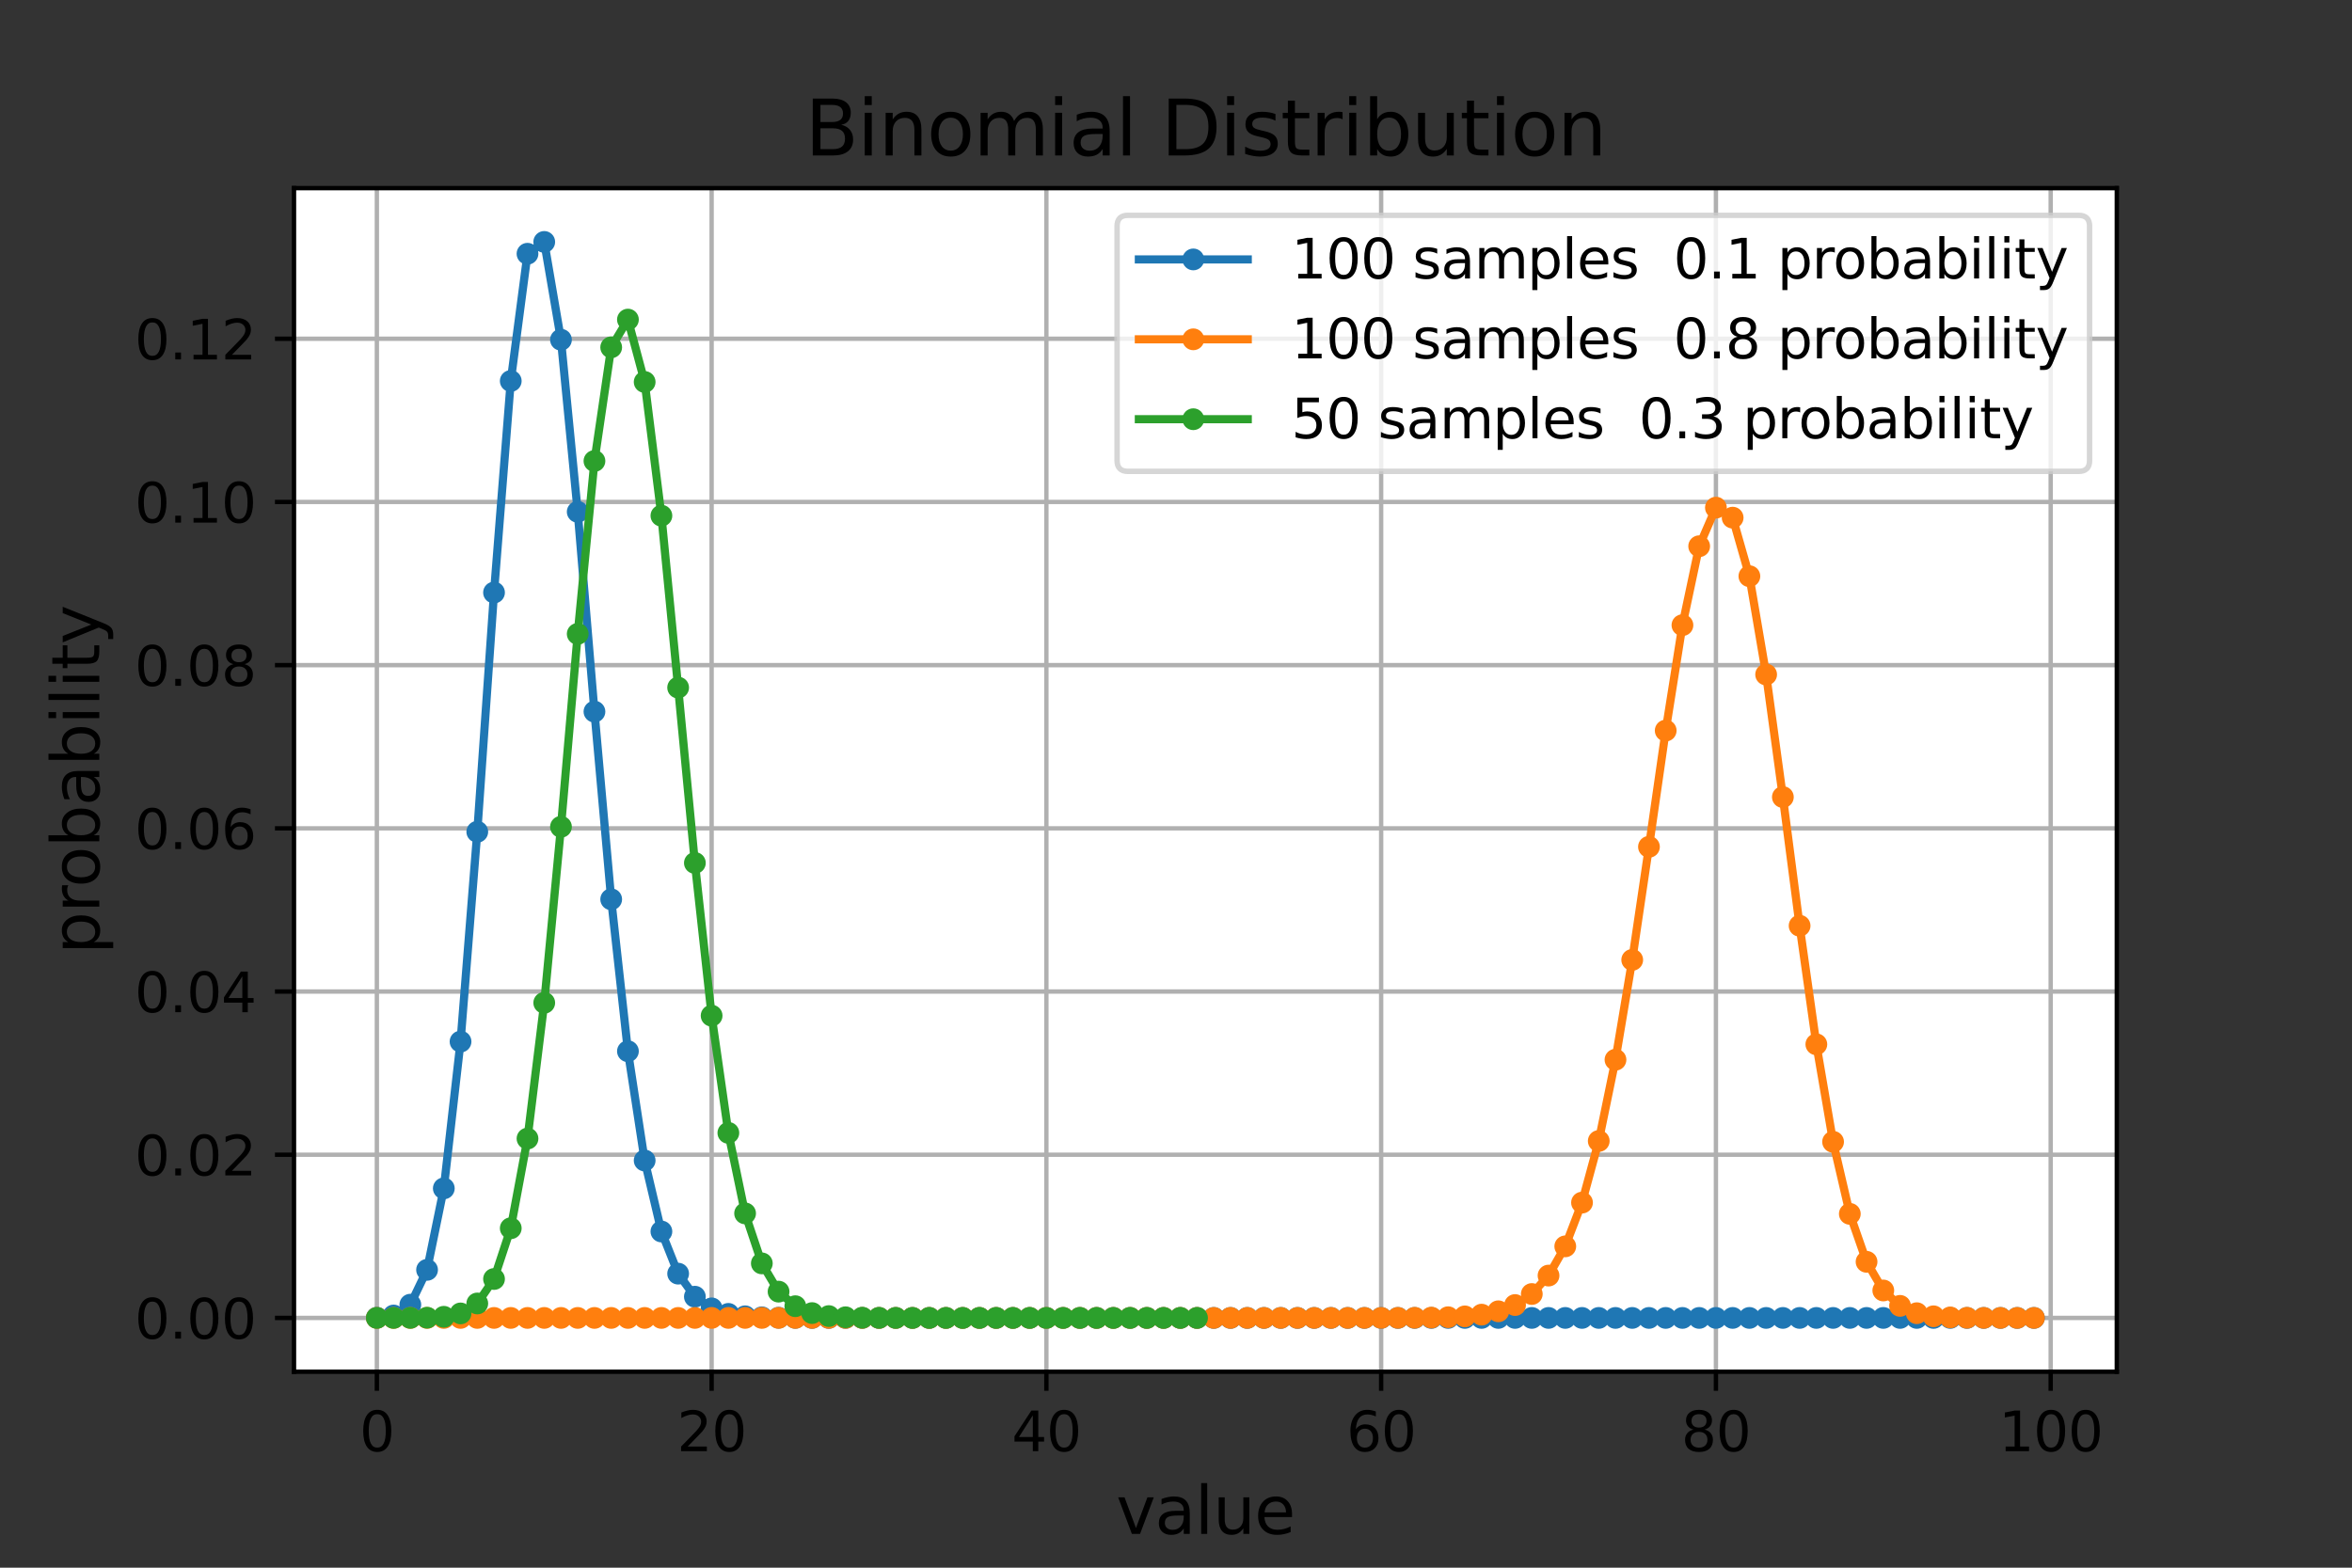 <?xml version="1.0" encoding="utf-8" standalone="no"?>
<!DOCTYPE svg PUBLIC "-//W3C//DTD SVG 1.1//EN"
  "http://www.w3.org/Graphics/SVG/1.1/DTD/svg11.dtd">
<svg height="288pt" version="1.1" viewBox="0 0 432 288" width="432pt" xmlns="http://www.w3.org/2000/svg" xmlns:xlink="http://www.w3.org/1999/xlink">
 <rect x="0" y="0" width="432" height="288" fill="#333333" stroke="none"/>
 <defs>
  <style type="text/css">*{stroke-linecap:butt;stroke-linejoin:round;}</style>
 </defs>
 <g id="figure_1">
  <g id="patch_1">
   <path d="M 0 288 
L 432 288 
L 432 0 
L 0 0 
z
" style="fill:none;"/>
  </g>
  <g id="axes_1">
   <g id="patch_2">
    <path d="M 54 252 
L 388.8 252 
L 388.8 34.56 
L 54 34.56 
z
" style="fill:#ffffff;"/>
   </g>
   <g id="matplotlib.axis_1">
    <g id="xtick_1">
     <g id="line2d_1">
      <path clip-path="url(#p9bc98e07dd)" d="M 69.218 252 
L 69.218 34.56 
" style="fill:none;stroke:#b0b0b0;stroke-linecap:square;stroke-width:0.8;"/>
     </g>
     <g id="line2d_2">
      <defs>
       <path d="M 0 0 
L 0 3.5 
" id="m9751a163bd" style="stroke:#000000;stroke-width:0.8;"/>
      </defs>
      <g>
       <use style="stroke:#000000;stroke-width:0.8;" x="69.218" xlink:href="#m9751a163bd" y="252"/>
      </g>
     </g>
     <g id="text_1">
      <!-- 0 -->
      <g transform="translate(66.037 266.598)scale(0.1 -0.1)">
       <defs>
        <path d="M 2034 4250 
Q 1547 4250 1301 3770 
Q 1056 3291 1056 2328 
Q 1056 1369 1301 889 
Q 1547 409 2034 409 
Q 2525 409 2770 889 
Q 3016 1369 3016 2328 
Q 3016 3291 2770 3770 
Q 2525 4250 2034 4250 
z
M 2034 4750 
Q 2819 4750 3233 4129 
Q 3647 3509 3647 2328 
Q 3647 1150 3233 529 
Q 2819 -91 2034 -91 
Q 1250 -91 836 529 
Q 422 1150 422 2328 
Q 422 3509 836 4129 
Q 1250 4750 2034 4750 
z
" id="DejaVuSans-30" transform="scale(0.016)"/>
       </defs>
       <use xlink:href="#DejaVuSans-30"/>
      </g>
     </g>
    </g>
    <g id="xtick_2">
     <g id="line2d_3">
      <path clip-path="url(#p9bc98e07dd)" d="M 130.706 252 
L 130.706 34.56 
" style="fill:none;stroke:#b0b0b0;stroke-linecap:square;stroke-width:0.8;"/>
     </g>
     <g id="line2d_4">
      <g>
       <use style="stroke:#000000;stroke-width:0.8;" x="130.706" xlink:href="#m9751a163bd" y="252"/>
      </g>
     </g>
     <g id="text_2">
      <!-- 20 -->
      <g transform="translate(124.343 266.598)scale(0.1 -0.1)">
       <defs>
        <path d="M 1228 531 
L 3431 531 
L 3431 0 
L 469 0 
L 469 531 
Q 828 903 1448 1529 
Q 2069 2156 2228 2338 
Q 2531 2678 2651 2914 
Q 2772 3150 2772 3378 
Q 2772 3750 2511 3984 
Q 2250 4219 1831 4219 
Q 1534 4219 1204 4116 
Q 875 4013 500 3803 
L 500 4441 
Q 881 4594 1212 4672 
Q 1544 4750 1819 4750 
Q 2544 4750 2975 4387 
Q 3406 4025 3406 3419 
Q 3406 3131 3298 2873 
Q 3191 2616 2906 2266 
Q 2828 2175 2409 1742 
Q 1991 1309 1228 531 
z
" id="DejaVuSans-32" transform="scale(0.016)"/>
       </defs>
       <use xlink:href="#DejaVuSans-32"/>
       <use x="63.623" xlink:href="#DejaVuSans-30"/>
      </g>
     </g>
    </g>
    <g id="xtick_3">
     <g id="line2d_5">
      <path clip-path="url(#p9bc98e07dd)" d="M 192.193 252 
L 192.193 34.56 
" style="fill:none;stroke:#b0b0b0;stroke-linecap:square;stroke-width:0.8;"/>
     </g>
     <g id="line2d_6">
      <g>
       <use style="stroke:#000000;stroke-width:0.8;" x="192.193" xlink:href="#m9751a163bd" y="252"/>
      </g>
     </g>
     <g id="text_3">
      <!-- 40 -->
      <g transform="translate(185.831 266.598)scale(0.1 -0.1)">
       <defs>
        <path d="M 2419 4116 
L 825 1625 
L 2419 1625 
L 2419 4116 
z
M 2253 4666 
L 3047 4666 
L 3047 1625 
L 3713 1625 
L 3713 1100 
L 3047 1100 
L 3047 0 
L 2419 0 
L 2419 1100 
L 313 1100 
L 313 1709 
L 2253 4666 
z
" id="DejaVuSans-34" transform="scale(0.016)"/>
       </defs>
       <use xlink:href="#DejaVuSans-34"/>
       <use x="63.623" xlink:href="#DejaVuSans-30"/>
      </g>
     </g>
    </g>
    <g id="xtick_4">
     <g id="line2d_7">
      <path clip-path="url(#p9bc98e07dd)" d="M 253.681 252 
L 253.681 34.56 
" style="fill:none;stroke:#b0b0b0;stroke-linecap:square;stroke-width:0.8;"/>
     </g>
     <g id="line2d_8">
      <g>
       <use style="stroke:#000000;stroke-width:0.8;" x="253.681" xlink:href="#m9751a163bd" y="252"/>
      </g>
     </g>
     <g id="text_4">
      <!-- 60 -->
      <g transform="translate(247.318 266.598)scale(0.1 -0.1)">
       <defs>
        <path d="M 2113 2584 
Q 1688 2584 1439 2293 
Q 1191 2003 1191 1497 
Q 1191 994 1439 701 
Q 1688 409 2113 409 
Q 2538 409 2786 701 
Q 3034 994 3034 1497 
Q 3034 2003 2786 2293 
Q 2538 2584 2113 2584 
z
M 3366 4563 
L 3366 3988 
Q 3128 4100 2886 4159 
Q 2644 4219 2406 4219 
Q 1781 4219 1451 3797 
Q 1122 3375 1075 2522 
Q 1259 2794 1537 2939 
Q 1816 3084 2150 3084 
Q 2853 3084 3261 2657 
Q 3669 2231 3669 1497 
Q 3669 778 3244 343 
Q 2819 -91 2113 -91 
Q 1303 -91 875 529 
Q 447 1150 447 2328 
Q 447 3434 972 4092 
Q 1497 4750 2381 4750 
Q 2619 4750 2861 4703 
Q 3103 4656 3366 4563 
z
" id="DejaVuSans-36" transform="scale(0.016)"/>
       </defs>
       <use xlink:href="#DejaVuSans-36"/>
       <use x="63.623" xlink:href="#DejaVuSans-30"/>
      </g>
     </g>
    </g>
    <g id="xtick_5">
     <g id="line2d_9">
      <path clip-path="url(#p9bc98e07dd)" d="M 315.169 252 
L 315.169 34.56 
" style="fill:none;stroke:#b0b0b0;stroke-linecap:square;stroke-width:0.8;"/>
     </g>
     <g id="line2d_10">
      <g>
       <use style="stroke:#000000;stroke-width:0.8;" x="315.169" xlink:href="#m9751a163bd" y="252"/>
      </g>
     </g>
     <g id="text_5">
      <!-- 80 -->
      <g transform="translate(308.806 266.598)scale(0.1 -0.1)">
       <defs>
        <path d="M 2034 2216 
Q 1584 2216 1326 1975 
Q 1069 1734 1069 1313 
Q 1069 891 1326 650 
Q 1584 409 2034 409 
Q 2484 409 2743 651 
Q 3003 894 3003 1313 
Q 3003 1734 2745 1975 
Q 2488 2216 2034 2216 
z
M 1403 2484 
Q 997 2584 770 2862 
Q 544 3141 544 3541 
Q 544 4100 942 4425 
Q 1341 4750 2034 4750 
Q 2731 4750 3128 4425 
Q 3525 4100 3525 3541 
Q 3525 3141 3298 2862 
Q 3072 2584 2669 2484 
Q 3125 2378 3379 2068 
Q 3634 1759 3634 1313 
Q 3634 634 3220 271 
Q 2806 -91 2034 -91 
Q 1263 -91 848 271 
Q 434 634 434 1313 
Q 434 1759 690 2068 
Q 947 2378 1403 2484 
z
M 1172 3481 
Q 1172 3119 1398 2916 
Q 1625 2713 2034 2713 
Q 2441 2713 2670 2916 
Q 2900 3119 2900 3481 
Q 2900 3844 2670 4047 
Q 2441 4250 2034 4250 
Q 1625 4250 1398 4047 
Q 1172 3844 1172 3481 
z
" id="DejaVuSans-38" transform="scale(0.016)"/>
       </defs>
       <use xlink:href="#DejaVuSans-38"/>
       <use x="63.623" xlink:href="#DejaVuSans-30"/>
      </g>
     </g>
    </g>
    <g id="xtick_6">
     <g id="line2d_11">
      <path clip-path="url(#p9bc98e07dd)" d="M 376.656 252 
L 376.656 34.56 
" style="fill:none;stroke:#b0b0b0;stroke-linecap:square;stroke-width:0.8;"/>
     </g>
     <g id="line2d_12">
      <g>
       <use style="stroke:#000000;stroke-width:0.8;" x="376.656" xlink:href="#m9751a163bd" y="252"/>
      </g>
     </g>
     <g id="text_6">
      <!-- 100 -->
      <g transform="translate(367.112 266.598)scale(0.1 -0.1)">
       <defs>
        <path d="M 794 531 
L 1825 531 
L 1825 4091 
L 703 3866 
L 703 4441 
L 1819 4666 
L 2450 4666 
L 2450 531 
L 3481 531 
L 3481 0 
L 794 0 
L 794 531 
z
" id="DejaVuSans-31" transform="scale(0.016)"/>
       </defs>
       <use xlink:href="#DejaVuSans-31"/>
       <use x="63.623" xlink:href="#DejaVuSans-30"/>
       <use x="127.246" xlink:href="#DejaVuSans-30"/>
      </g>
     </g>
    </g>
    <g id="text_7">
     <!-- value -->
     <g transform="translate(205.011 281.796)scale(0.12 -0.12)">
      <defs>
       <path d="M 191 3500 
L 800 3500 
L 1894 563 
L 2988 3500 
L 3597 3500 
L 2284 0 
L 1503 0 
L 191 3500 
z
" id="DejaVuSans-76" transform="scale(0.016)"/>
       <path d="M 2194 1759 
Q 1497 1759 1228 1600 
Q 959 1441 959 1056 
Q 959 750 1161 570 
Q 1363 391 1709 391 
Q 2188 391 2477 730 
Q 2766 1069 2766 1631 
L 2766 1759 
L 2194 1759 
z
M 3341 1997 
L 3341 0 
L 2766 0 
L 2766 531 
Q 2569 213 2275 61 
Q 1981 -91 1556 -91 
Q 1019 -91 701 211 
Q 384 513 384 1019 
Q 384 1609 779 1909 
Q 1175 2209 1959 2209 
L 2766 2209 
L 2766 2266 
Q 2766 2663 2505 2880 
Q 2244 3097 1772 3097 
Q 1472 3097 1187 3025 
Q 903 2953 641 2809 
L 641 3341 
Q 956 3463 1253 3523 
Q 1550 3584 1831 3584 
Q 2591 3584 2966 3190 
Q 3341 2797 3341 1997 
z
" id="DejaVuSans-61" transform="scale(0.016)"/>
       <path d="M 603 4863 
L 1178 4863 
L 1178 0 
L 603 0 
L 603 4863 
z
" id="DejaVuSans-6c" transform="scale(0.016)"/>
       <path d="M 544 1381 
L 544 3500 
L 1119 3500 
L 1119 1403 
Q 1119 906 1312 657 
Q 1506 409 1894 409 
Q 2359 409 2629 706 
Q 2900 1003 2900 1516 
L 2900 3500 
L 3475 3500 
L 3475 0 
L 2900 0 
L 2900 538 
Q 2691 219 2414 64 
Q 2138 -91 1772 -91 
Q 1169 -91 856 284 
Q 544 659 544 1381 
z
M 1991 3584 
L 1991 3584 
z
" id="DejaVuSans-75" transform="scale(0.016)"/>
       <path d="M 3597 1894 
L 3597 1613 
L 953 1613 
Q 991 1019 1311 708 
Q 1631 397 2203 397 
Q 2534 397 2845 478 
Q 3156 559 3463 722 
L 3463 178 
Q 3153 47 2828 -22 
Q 2503 -91 2169 -91 
Q 1331 -91 842 396 
Q 353 884 353 1716 
Q 353 2575 817 3079 
Q 1281 3584 2069 3584 
Q 2775 3584 3186 3129 
Q 3597 2675 3597 1894 
z
M 3022 2063 
Q 3016 2534 2758 2815 
Q 2500 3097 2075 3097 
Q 1594 3097 1305 2825 
Q 1016 2553 972 2059 
L 3022 2063 
z
" id="DejaVuSans-65" transform="scale(0.016)"/>
      </defs>
      <use xlink:href="#DejaVuSans-76"/>
      <use x="59.18" xlink:href="#DejaVuSans-61"/>
      <use x="120.459" xlink:href="#DejaVuSans-6c"/>
      <use x="148.242" xlink:href="#DejaVuSans-75"/>
      <use x="211.621" xlink:href="#DejaVuSans-65"/>
     </g>
    </g>
   </g>
   <g id="matplotlib.axis_2">
    <g id="ytick_1">
     <g id="line2d_13">
      <path clip-path="url(#p9bc98e07dd)" d="M 54 242.116 
L 388.8 242.116 
" style="fill:none;stroke:#b0b0b0;stroke-linecap:square;stroke-width:0.8;"/>
     </g>
     <g id="line2d_14">
      <defs>
       <path d="M 0 0 
L -3.5 0 
" id="m653bca3fbb" style="stroke:#000000;stroke-width:0.8;"/>
      </defs>
      <g>
       <use style="stroke:#000000;stroke-width:0.8;" x="54" xlink:href="#m653bca3fbb" y="242.116"/>
      </g>
     </g>
     <g id="text_8">
      <!-- 0.00 -->
      <g transform="translate(24.734 245.916)scale(0.1 -0.1)">
       <defs>
        <path d="M 684 794 
L 1344 794 
L 1344 0 
L 684 0 
L 684 794 
z
" id="DejaVuSans-2e" transform="scale(0.016)"/>
       </defs>
       <use xlink:href="#DejaVuSans-30"/>
       <use x="63.623" xlink:href="#DejaVuSans-2e"/>
       <use x="95.41" xlink:href="#DejaVuSans-30"/>
       <use x="159.033" xlink:href="#DejaVuSans-30"/>
      </g>
     </g>
    </g>
    <g id="ytick_2">
     <g id="line2d_15">
      <path clip-path="url(#p9bc98e07dd)" d="M 54 212.135 
L 388.8 212.135 
" style="fill:none;stroke:#b0b0b0;stroke-linecap:square;stroke-width:0.8;"/>
     </g>
     <g id="line2d_16">
      <g>
       <use style="stroke:#000000;stroke-width:0.8;" x="54" xlink:href="#m653bca3fbb" y="212.135"/>
      </g>
     </g>
     <g id="text_9">
      <!-- 0.02 -->
      <g transform="translate(24.734 215.935)scale(0.1 -0.1)">
       <use xlink:href="#DejaVuSans-30"/>
       <use x="63.623" xlink:href="#DejaVuSans-2e"/>
       <use x="95.41" xlink:href="#DejaVuSans-30"/>
       <use x="159.033" xlink:href="#DejaVuSans-32"/>
      </g>
     </g>
    </g>
    <g id="ytick_3">
     <g id="line2d_17">
      <path clip-path="url(#p9bc98e07dd)" d="M 54 182.154 
L 388.8 182.154 
" style="fill:none;stroke:#b0b0b0;stroke-linecap:square;stroke-width:0.8;"/>
     </g>
     <g id="line2d_18">
      <g>
       <use style="stroke:#000000;stroke-width:0.8;" x="54" xlink:href="#m653bca3fbb" y="182.154"/>
      </g>
     </g>
     <g id="text_10">
      <!-- 0.04 -->
      <g transform="translate(24.734 185.954)scale(0.1 -0.1)">
       <use xlink:href="#DejaVuSans-30"/>
       <use x="63.623" xlink:href="#DejaVuSans-2e"/>
       <use x="95.41" xlink:href="#DejaVuSans-30"/>
       <use x="159.033" xlink:href="#DejaVuSans-34"/>
      </g>
     </g>
    </g>
    <g id="ytick_4">
     <g id="line2d_19">
      <path clip-path="url(#p9bc98e07dd)" d="M 54 152.173 
L 388.8 152.173 
" style="fill:none;stroke:#b0b0b0;stroke-linecap:square;stroke-width:0.8;"/>
     </g>
     <g id="line2d_20">
      <g>
       <use style="stroke:#000000;stroke-width:0.8;" x="54" xlink:href="#m653bca3fbb" y="152.173"/>
      </g>
     </g>
     <g id="text_11">
      <!-- 0.06 -->
      <g transform="translate(24.734 155.973)scale(0.1 -0.1)">
       <use xlink:href="#DejaVuSans-30"/>
       <use x="63.623" xlink:href="#DejaVuSans-2e"/>
       <use x="95.41" xlink:href="#DejaVuSans-30"/>
       <use x="159.033" xlink:href="#DejaVuSans-36"/>
      </g>
     </g>
    </g>
    <g id="ytick_5">
     <g id="line2d_21">
      <path clip-path="url(#p9bc98e07dd)" d="M 54 122.192 
L 388.8 122.192 
" style="fill:none;stroke:#b0b0b0;stroke-linecap:square;stroke-width:0.8;"/>
     </g>
     <g id="line2d_22">
      <g>
       <use style="stroke:#000000;stroke-width:0.8;" x="54" xlink:href="#m653bca3fbb" y="122.192"/>
      </g>
     </g>
     <g id="text_12">
      <!-- 0.08 -->
      <g transform="translate(24.734 125.992)scale(0.1 -0.1)">
       <use xlink:href="#DejaVuSans-30"/>
       <use x="63.623" xlink:href="#DejaVuSans-2e"/>
       <use x="95.41" xlink:href="#DejaVuSans-30"/>
       <use x="159.033" xlink:href="#DejaVuSans-38"/>
      </g>
     </g>
    </g>
    <g id="ytick_6">
     <g id="line2d_23">
      <path clip-path="url(#p9bc98e07dd)" d="M 54 92.211 
L 388.8 92.211 
" style="fill:none;stroke:#b0b0b0;stroke-linecap:square;stroke-width:0.8;"/>
     </g>
     <g id="line2d_24">
      <g>
       <use style="stroke:#000000;stroke-width:0.8;" x="54" xlink:href="#m653bca3fbb" y="92.211"/>
      </g>
     </g>
     <g id="text_13">
      <!-- 0.10 -->
      <g transform="translate(24.734 96.011)scale(0.1 -0.1)">
       <use xlink:href="#DejaVuSans-30"/>
       <use x="63.623" xlink:href="#DejaVuSans-2e"/>
       <use x="95.41" xlink:href="#DejaVuSans-31"/>
       <use x="159.033" xlink:href="#DejaVuSans-30"/>
      </g>
     </g>
    </g>
    <g id="ytick_7">
     <g id="line2d_25">
      <path clip-path="url(#p9bc98e07dd)" d="M 54 62.23 
L 388.8 62.23 
" style="fill:none;stroke:#b0b0b0;stroke-linecap:square;stroke-width:0.8;"/>
     </g>
     <g id="line2d_26">
      <g>
       <use style="stroke:#000000;stroke-width:0.8;" x="54" xlink:href="#m653bca3fbb" y="62.23"/>
      </g>
     </g>
     <g id="text_14">
      <!-- 0.12 -->
      <g transform="translate(24.734 66.03)scale(0.1 -0.1)">
       <use xlink:href="#DejaVuSans-30"/>
       <use x="63.623" xlink:href="#DejaVuSans-2e"/>
       <use x="95.41" xlink:href="#DejaVuSans-31"/>
       <use x="159.033" xlink:href="#DejaVuSans-32"/>
      </g>
     </g>
    </g>
    <g id="text_15">
     <!-- probability -->
     <g transform="translate(18.239 175.291)rotate(-90)scale(0.12 -0.12)">
      <defs>
       <path d="M 1159 525 
L 1159 -1331 
L 581 -1331 
L 581 3500 
L 1159 3500 
L 1159 2969 
Q 1341 3281 1617 3432 
Q 1894 3584 2278 3584 
Q 2916 3584 3314 3078 
Q 3713 2572 3713 1747 
Q 3713 922 3314 415 
Q 2916 -91 2278 -91 
Q 1894 -91 1617 61 
Q 1341 213 1159 525 
z
M 3116 1747 
Q 3116 2381 2855 2742 
Q 2594 3103 2138 3103 
Q 1681 3103 1420 2742 
Q 1159 2381 1159 1747 
Q 1159 1113 1420 752 
Q 1681 391 2138 391 
Q 2594 391 2855 752 
Q 3116 1113 3116 1747 
z
" id="DejaVuSans-70" transform="scale(0.016)"/>
       <path d="M 2631 2963 
Q 2534 3019 2420 3045 
Q 2306 3072 2169 3072 
Q 1681 3072 1420 2755 
Q 1159 2438 1159 1844 
L 1159 0 
L 581 0 
L 581 3500 
L 1159 3500 
L 1159 2956 
Q 1341 3275 1631 3429 
Q 1922 3584 2338 3584 
Q 2397 3584 2469 3576 
Q 2541 3569 2628 3553 
L 2631 2963 
z
" id="DejaVuSans-72" transform="scale(0.016)"/>
       <path d="M 1959 3097 
Q 1497 3097 1228 2736 
Q 959 2375 959 1747 
Q 959 1119 1226 758 
Q 1494 397 1959 397 
Q 2419 397 2687 759 
Q 2956 1122 2956 1747 
Q 2956 2369 2687 2733 
Q 2419 3097 1959 3097 
z
M 1959 3584 
Q 2709 3584 3137 3096 
Q 3566 2609 3566 1747 
Q 3566 888 3137 398 
Q 2709 -91 1959 -91 
Q 1206 -91 779 398 
Q 353 888 353 1747 
Q 353 2609 779 3096 
Q 1206 3584 1959 3584 
z
" id="DejaVuSans-6f" transform="scale(0.016)"/>
       <path d="M 3116 1747 
Q 3116 2381 2855 2742 
Q 2594 3103 2138 3103 
Q 1681 3103 1420 2742 
Q 1159 2381 1159 1747 
Q 1159 1113 1420 752 
Q 1681 391 2138 391 
Q 2594 391 2855 752 
Q 3116 1113 3116 1747 
z
M 1159 2969 
Q 1341 3281 1617 3432 
Q 1894 3584 2278 3584 
Q 2916 3584 3314 3078 
Q 3713 2572 3713 1747 
Q 3713 922 3314 415 
Q 2916 -91 2278 -91 
Q 1894 -91 1617 61 
Q 1341 213 1159 525 
L 1159 0 
L 581 0 
L 581 4863 
L 1159 4863 
L 1159 2969 
z
" id="DejaVuSans-62" transform="scale(0.016)"/>
       <path d="M 603 3500 
L 1178 3500 
L 1178 0 
L 603 0 
L 603 3500 
z
M 603 4863 
L 1178 4863 
L 1178 4134 
L 603 4134 
L 603 4863 
z
" id="DejaVuSans-69" transform="scale(0.016)"/>
       <path d="M 1172 4494 
L 1172 3500 
L 2356 3500 
L 2356 3053 
L 1172 3053 
L 1172 1153 
Q 1172 725 1289 603 
Q 1406 481 1766 481 
L 2356 481 
L 2356 0 
L 1766 0 
Q 1100 0 847 248 
Q 594 497 594 1153 
L 594 3053 
L 172 3053 
L 172 3500 
L 594 3500 
L 594 4494 
L 1172 4494 
z
" id="DejaVuSans-74" transform="scale(0.016)"/>
       <path d="M 2059 -325 
Q 1816 -950 1584 -1140 
Q 1353 -1331 966 -1331 
L 506 -1331 
L 506 -850 
L 844 -850 
Q 1081 -850 1212 -737 
Q 1344 -625 1503 -206 
L 1606 56 
L 191 3500 
L 800 3500 
L 1894 763 
L 2988 3500 
L 3597 3500 
L 2059 -325 
z
" id="DejaVuSans-79" transform="scale(0.016)"/>
      </defs>
      <use xlink:href="#DejaVuSans-70"/>
      <use x="63.477" xlink:href="#DejaVuSans-72"/>
      <use x="102.34" xlink:href="#DejaVuSans-6f"/>
      <use x="163.521" xlink:href="#DejaVuSans-62"/>
      <use x="226.998" xlink:href="#DejaVuSans-61"/>
      <use x="288.277" xlink:href="#DejaVuSans-62"/>
      <use x="351.754" xlink:href="#DejaVuSans-69"/>
      <use x="379.537" xlink:href="#DejaVuSans-6c"/>
      <use x="407.32" xlink:href="#DejaVuSans-69"/>
      <use x="435.104" xlink:href="#DejaVuSans-74"/>
      <use x="474.312" xlink:href="#DejaVuSans-79"/>
     </g>
    </g>
   </g>
   <g id="line2d_27">
    <path clip-path="url(#p9bc98e07dd)" d="M 69.218 242.077 
L 72.293 241.674 
L 75.367 239.683 
L 78.441 233.285 
L 81.516 218.32 
L 84.59 191.35 
L 87.664 152.805 
L 90.739 108.858 
L 93.813 69.991 
L 96.888 46.616 
L 99.962 44.444 
L 103.036 62.414 
L 106.111 94.028 
L 109.185 130.734 
L 112.26 165.209 
L 115.334 193.124 
L 118.408 213.197 
L 121.483 226.239 
L 124.557 233.982 
L 127.631 238.216 
L 130.706 240.361 
L 133.78 241.373 
L 136.855 241.82 
L 139.929 242.005 
L 143.003 242.077 
L 146.078 242.103 
L 149.152 242.112 
L 152.226 242.115 
L 155.301 242.116 
L 158.375 242.116 
L 161.45 242.116 
L 164.524 242.116 
L 167.598 242.116 
L 170.673 242.116 
L 173.747 242.116 
L 176.821 242.116 
L 179.896 242.116 
L 182.97 242.116 
L 186.045 242.116 
L 189.119 242.116 
L 192.193 242.116 
L 195.268 242.116 
L 198.342 242.116 
L 201.417 242.116 
L 204.491 242.116 
L 207.565 242.116 
L 210.64 242.116 
L 213.714 242.116 
L 216.788 242.116 
L 219.863 242.116 
L 222.937 242.116 
L 226.012 242.116 
L 229.086 242.116 
L 232.16 242.116 
L 235.235 242.116 
L 238.309 242.116 
L 241.383 242.116 
L 244.458 242.116 
L 247.532 242.116 
L 250.607 242.116 
L 253.681 242.116 
L 256.755 242.116 
L 259.83 242.116 
L 262.904 242.116 
L 265.979 242.116 
L 269.053 242.116 
L 272.127 242.116 
L 275.202 242.116 
L 278.276 242.116 
L 281.35 242.116 
L 284.425 242.116 
L 287.499 242.116 
L 290.574 242.116 
L 293.648 242.116 
L 296.722 242.116 
L 299.797 242.116 
L 302.871 242.116 
L 305.945 242.116 
L 309.02 242.116 
L 312.094 242.116 
L 315.169 242.116 
L 318.243 242.116 
L 321.317 242.116 
L 324.392 242.116 
L 327.466 242.116 
L 330.54 242.116 
L 333.615 242.116 
L 336.689 242.116 
L 339.764 242.116 
L 342.838 242.116 
L 345.912 242.116 
L 348.987 242.116 
L 352.061 242.116 
L 355.136 242.116 
L 358.21 242.116 
L 361.284 242.116 
L 364.359 242.116 
L 367.433 242.116 
L 370.507 242.116 
L 373.582 242.116 
" style="fill:none;stroke:#1f77b4;stroke-linecap:square;stroke-width:1.5;"/>
    <defs>
     <path d="M 0 1.5 
C 0.398 1.5 0.779 1.342 1.061 1.061 
C 1.342 0.779 1.5 0.398 1.5 0 
C 1.5 -0.398 1.342 -0.779 1.061 -1.061 
C 0.779 -1.342 0.398 -1.5 0 -1.5 
C -0.398 -1.5 -0.779 -1.342 -1.061 -1.061 
C -1.342 -0.779 -1.5 -0.398 -1.5 0 
C -1.5 0.398 -1.342 0.779 -1.061 1.061 
C -0.779 1.342 -0.398 1.5 0 1.5 
z
" id="m4f8d86af86" style="stroke:#1f77b4;"/>
    </defs>
    <g clip-path="url(#p9bc98e07dd)">
     <use style="fill:#1f77b4;stroke:#1f77b4;" x="69.218" xlink:href="#m4f8d86af86" y="242.077"/>
     <use style="fill:#1f77b4;stroke:#1f77b4;" x="72.293" xlink:href="#m4f8d86af86" y="241.674"/>
     <use style="fill:#1f77b4;stroke:#1f77b4;" x="75.367" xlink:href="#m4f8d86af86" y="239.683"/>
     <use style="fill:#1f77b4;stroke:#1f77b4;" x="78.441" xlink:href="#m4f8d86af86" y="233.285"/>
     <use style="fill:#1f77b4;stroke:#1f77b4;" x="81.516" xlink:href="#m4f8d86af86" y="218.32"/>
     <use style="fill:#1f77b4;stroke:#1f77b4;" x="84.59" xlink:href="#m4f8d86af86" y="191.35"/>
     <use style="fill:#1f77b4;stroke:#1f77b4;" x="87.664" xlink:href="#m4f8d86af86" y="152.805"/>
     <use style="fill:#1f77b4;stroke:#1f77b4;" x="90.739" xlink:href="#m4f8d86af86" y="108.858"/>
     <use style="fill:#1f77b4;stroke:#1f77b4;" x="93.813" xlink:href="#m4f8d86af86" y="69.991"/>
     <use style="fill:#1f77b4;stroke:#1f77b4;" x="96.888" xlink:href="#m4f8d86af86" y="46.616"/>
     <use style="fill:#1f77b4;stroke:#1f77b4;" x="99.962" xlink:href="#m4f8d86af86" y="44.444"/>
     <use style="fill:#1f77b4;stroke:#1f77b4;" x="103.036" xlink:href="#m4f8d86af86" y="62.414"/>
     <use style="fill:#1f77b4;stroke:#1f77b4;" x="106.111" xlink:href="#m4f8d86af86" y="94.028"/>
     <use style="fill:#1f77b4;stroke:#1f77b4;" x="109.185" xlink:href="#m4f8d86af86" y="130.734"/>
     <use style="fill:#1f77b4;stroke:#1f77b4;" x="112.26" xlink:href="#m4f8d86af86" y="165.209"/>
     <use style="fill:#1f77b4;stroke:#1f77b4;" x="115.334" xlink:href="#m4f8d86af86" y="193.124"/>
     <use style="fill:#1f77b4;stroke:#1f77b4;" x="118.408" xlink:href="#m4f8d86af86" y="213.197"/>
     <use style="fill:#1f77b4;stroke:#1f77b4;" x="121.483" xlink:href="#m4f8d86af86" y="226.239"/>
     <use style="fill:#1f77b4;stroke:#1f77b4;" x="124.557" xlink:href="#m4f8d86af86" y="233.982"/>
     <use style="fill:#1f77b4;stroke:#1f77b4;" x="127.631" xlink:href="#m4f8d86af86" y="238.216"/>
     <use style="fill:#1f77b4;stroke:#1f77b4;" x="130.706" xlink:href="#m4f8d86af86" y="240.361"/>
     <use style="fill:#1f77b4;stroke:#1f77b4;" x="133.78" xlink:href="#m4f8d86af86" y="241.373"/>
     <use style="fill:#1f77b4;stroke:#1f77b4;" x="136.855" xlink:href="#m4f8d86af86" y="241.82"/>
     <use style="fill:#1f77b4;stroke:#1f77b4;" x="139.929" xlink:href="#m4f8d86af86" y="242.005"/>
     <use style="fill:#1f77b4;stroke:#1f77b4;" x="143.003" xlink:href="#m4f8d86af86" y="242.077"/>
     <use style="fill:#1f77b4;stroke:#1f77b4;" x="146.078" xlink:href="#m4f8d86af86" y="242.103"/>
     <use style="fill:#1f77b4;stroke:#1f77b4;" x="149.152" xlink:href="#m4f8d86af86" y="242.112"/>
     <use style="fill:#1f77b4;stroke:#1f77b4;" x="152.226" xlink:href="#m4f8d86af86" y="242.115"/>
     <use style="fill:#1f77b4;stroke:#1f77b4;" x="155.301" xlink:href="#m4f8d86af86" y="242.116"/>
     <use style="fill:#1f77b4;stroke:#1f77b4;" x="158.375" xlink:href="#m4f8d86af86" y="242.116"/>
     <use style="fill:#1f77b4;stroke:#1f77b4;" x="161.45" xlink:href="#m4f8d86af86" y="242.116"/>
     <use style="fill:#1f77b4;stroke:#1f77b4;" x="164.524" xlink:href="#m4f8d86af86" y="242.116"/>
     <use style="fill:#1f77b4;stroke:#1f77b4;" x="167.598" xlink:href="#m4f8d86af86" y="242.116"/>
     <use style="fill:#1f77b4;stroke:#1f77b4;" x="170.673" xlink:href="#m4f8d86af86" y="242.116"/>
     <use style="fill:#1f77b4;stroke:#1f77b4;" x="173.747" xlink:href="#m4f8d86af86" y="242.116"/>
     <use style="fill:#1f77b4;stroke:#1f77b4;" x="176.821" xlink:href="#m4f8d86af86" y="242.116"/>
     <use style="fill:#1f77b4;stroke:#1f77b4;" x="179.896" xlink:href="#m4f8d86af86" y="242.116"/>
     <use style="fill:#1f77b4;stroke:#1f77b4;" x="182.97" xlink:href="#m4f8d86af86" y="242.116"/>
     <use style="fill:#1f77b4;stroke:#1f77b4;" x="186.045" xlink:href="#m4f8d86af86" y="242.116"/>
     <use style="fill:#1f77b4;stroke:#1f77b4;" x="189.119" xlink:href="#m4f8d86af86" y="242.116"/>
     <use style="fill:#1f77b4;stroke:#1f77b4;" x="192.193" xlink:href="#m4f8d86af86" y="242.116"/>
     <use style="fill:#1f77b4;stroke:#1f77b4;" x="195.268" xlink:href="#m4f8d86af86" y="242.116"/>
     <use style="fill:#1f77b4;stroke:#1f77b4;" x="198.342" xlink:href="#m4f8d86af86" y="242.116"/>
     <use style="fill:#1f77b4;stroke:#1f77b4;" x="201.417" xlink:href="#m4f8d86af86" y="242.116"/>
     <use style="fill:#1f77b4;stroke:#1f77b4;" x="204.491" xlink:href="#m4f8d86af86" y="242.116"/>
     <use style="fill:#1f77b4;stroke:#1f77b4;" x="207.565" xlink:href="#m4f8d86af86" y="242.116"/>
     <use style="fill:#1f77b4;stroke:#1f77b4;" x="210.64" xlink:href="#m4f8d86af86" y="242.116"/>
     <use style="fill:#1f77b4;stroke:#1f77b4;" x="213.714" xlink:href="#m4f8d86af86" y="242.116"/>
     <use style="fill:#1f77b4;stroke:#1f77b4;" x="216.788" xlink:href="#m4f8d86af86" y="242.116"/>
     <use style="fill:#1f77b4;stroke:#1f77b4;" x="219.863" xlink:href="#m4f8d86af86" y="242.116"/>
     <use style="fill:#1f77b4;stroke:#1f77b4;" x="222.937" xlink:href="#m4f8d86af86" y="242.116"/>
     <use style="fill:#1f77b4;stroke:#1f77b4;" x="226.012" xlink:href="#m4f8d86af86" y="242.116"/>
     <use style="fill:#1f77b4;stroke:#1f77b4;" x="229.086" xlink:href="#m4f8d86af86" y="242.116"/>
     <use style="fill:#1f77b4;stroke:#1f77b4;" x="232.16" xlink:href="#m4f8d86af86" y="242.116"/>
     <use style="fill:#1f77b4;stroke:#1f77b4;" x="235.235" xlink:href="#m4f8d86af86" y="242.116"/>
     <use style="fill:#1f77b4;stroke:#1f77b4;" x="238.309" xlink:href="#m4f8d86af86" y="242.116"/>
     <use style="fill:#1f77b4;stroke:#1f77b4;" x="241.383" xlink:href="#m4f8d86af86" y="242.116"/>
     <use style="fill:#1f77b4;stroke:#1f77b4;" x="244.458" xlink:href="#m4f8d86af86" y="242.116"/>
     <use style="fill:#1f77b4;stroke:#1f77b4;" x="247.532" xlink:href="#m4f8d86af86" y="242.116"/>
     <use style="fill:#1f77b4;stroke:#1f77b4;" x="250.607" xlink:href="#m4f8d86af86" y="242.116"/>
     <use style="fill:#1f77b4;stroke:#1f77b4;" x="253.681" xlink:href="#m4f8d86af86" y="242.116"/>
     <use style="fill:#1f77b4;stroke:#1f77b4;" x="256.755" xlink:href="#m4f8d86af86" y="242.116"/>
     <use style="fill:#1f77b4;stroke:#1f77b4;" x="259.83" xlink:href="#m4f8d86af86" y="242.116"/>
     <use style="fill:#1f77b4;stroke:#1f77b4;" x="262.904" xlink:href="#m4f8d86af86" y="242.116"/>
     <use style="fill:#1f77b4;stroke:#1f77b4;" x="265.979" xlink:href="#m4f8d86af86" y="242.116"/>
     <use style="fill:#1f77b4;stroke:#1f77b4;" x="269.053" xlink:href="#m4f8d86af86" y="242.116"/>
     <use style="fill:#1f77b4;stroke:#1f77b4;" x="272.127" xlink:href="#m4f8d86af86" y="242.116"/>
     <use style="fill:#1f77b4;stroke:#1f77b4;" x="275.202" xlink:href="#m4f8d86af86" y="242.116"/>
     <use style="fill:#1f77b4;stroke:#1f77b4;" x="278.276" xlink:href="#m4f8d86af86" y="242.116"/>
     <use style="fill:#1f77b4;stroke:#1f77b4;" x="281.35" xlink:href="#m4f8d86af86" y="242.116"/>
     <use style="fill:#1f77b4;stroke:#1f77b4;" x="284.425" xlink:href="#m4f8d86af86" y="242.116"/>
     <use style="fill:#1f77b4;stroke:#1f77b4;" x="287.499" xlink:href="#m4f8d86af86" y="242.116"/>
     <use style="fill:#1f77b4;stroke:#1f77b4;" x="290.574" xlink:href="#m4f8d86af86" y="242.116"/>
     <use style="fill:#1f77b4;stroke:#1f77b4;" x="293.648" xlink:href="#m4f8d86af86" y="242.116"/>
     <use style="fill:#1f77b4;stroke:#1f77b4;" x="296.722" xlink:href="#m4f8d86af86" y="242.116"/>
     <use style="fill:#1f77b4;stroke:#1f77b4;" x="299.797" xlink:href="#m4f8d86af86" y="242.116"/>
     <use style="fill:#1f77b4;stroke:#1f77b4;" x="302.871" xlink:href="#m4f8d86af86" y="242.116"/>
     <use style="fill:#1f77b4;stroke:#1f77b4;" x="305.945" xlink:href="#m4f8d86af86" y="242.116"/>
     <use style="fill:#1f77b4;stroke:#1f77b4;" x="309.02" xlink:href="#m4f8d86af86" y="242.116"/>
     <use style="fill:#1f77b4;stroke:#1f77b4;" x="312.094" xlink:href="#m4f8d86af86" y="242.116"/>
     <use style="fill:#1f77b4;stroke:#1f77b4;" x="315.169" xlink:href="#m4f8d86af86" y="242.116"/>
     <use style="fill:#1f77b4;stroke:#1f77b4;" x="318.243" xlink:href="#m4f8d86af86" y="242.116"/>
     <use style="fill:#1f77b4;stroke:#1f77b4;" x="321.317" xlink:href="#m4f8d86af86" y="242.116"/>
     <use style="fill:#1f77b4;stroke:#1f77b4;" x="324.392" xlink:href="#m4f8d86af86" y="242.116"/>
     <use style="fill:#1f77b4;stroke:#1f77b4;" x="327.466" xlink:href="#m4f8d86af86" y="242.116"/>
     <use style="fill:#1f77b4;stroke:#1f77b4;" x="330.54" xlink:href="#m4f8d86af86" y="242.116"/>
     <use style="fill:#1f77b4;stroke:#1f77b4;" x="333.615" xlink:href="#m4f8d86af86" y="242.116"/>
     <use style="fill:#1f77b4;stroke:#1f77b4;" x="336.689" xlink:href="#m4f8d86af86" y="242.116"/>
     <use style="fill:#1f77b4;stroke:#1f77b4;" x="339.764" xlink:href="#m4f8d86af86" y="242.116"/>
     <use style="fill:#1f77b4;stroke:#1f77b4;" x="342.838" xlink:href="#m4f8d86af86" y="242.116"/>
     <use style="fill:#1f77b4;stroke:#1f77b4;" x="345.912" xlink:href="#m4f8d86af86" y="242.116"/>
     <use style="fill:#1f77b4;stroke:#1f77b4;" x="348.987" xlink:href="#m4f8d86af86" y="242.116"/>
     <use style="fill:#1f77b4;stroke:#1f77b4;" x="352.061" xlink:href="#m4f8d86af86" y="242.116"/>
     <use style="fill:#1f77b4;stroke:#1f77b4;" x="355.136" xlink:href="#m4f8d86af86" y="242.116"/>
     <use style="fill:#1f77b4;stroke:#1f77b4;" x="358.21" xlink:href="#m4f8d86af86" y="242.116"/>
     <use style="fill:#1f77b4;stroke:#1f77b4;" x="361.284" xlink:href="#m4f8d86af86" y="242.116"/>
     <use style="fill:#1f77b4;stroke:#1f77b4;" x="364.359" xlink:href="#m4f8d86af86" y="242.116"/>
     <use style="fill:#1f77b4;stroke:#1f77b4;" x="367.433" xlink:href="#m4f8d86af86" y="242.116"/>
     <use style="fill:#1f77b4;stroke:#1f77b4;" x="370.507" xlink:href="#m4f8d86af86" y="242.116"/>
     <use style="fill:#1f77b4;stroke:#1f77b4;" x="373.582" xlink:href="#m4f8d86af86" y="242.116"/>
    </g>
   </g>
   <g id="line2d_28">
    <path clip-path="url(#p9bc98e07dd)" d="M 69.218 242.116 
L 72.293 242.116 
L 75.367 242.116 
L 78.441 242.116 
L 81.516 242.116 
L 84.59 242.116 
L 87.664 242.116 
L 90.739 242.116 
L 93.813 242.116 
L 96.888 242.116 
L 99.962 242.116 
L 103.036 242.116 
L 106.111 242.116 
L 109.185 242.116 
L 112.26 242.116 
L 115.334 242.116 
L 118.408 242.116 
L 121.483 242.116 
L 124.557 242.116 
L 127.631 242.116 
L 130.706 242.116 
L 133.78 242.116 
L 136.855 242.116 
L 139.929 242.116 
L 143.003 242.116 
L 146.078 242.116 
L 149.152 242.116 
L 152.226 242.116 
L 155.301 242.116 
L 158.375 242.116 
L 161.45 242.116 
L 164.524 242.116 
L 167.598 242.116 
L 170.673 242.116 
L 173.747 242.116 
L 176.821 242.116 
L 179.896 242.116 
L 182.97 242.116 
L 186.045 242.116 
L 189.119 242.116 
L 192.193 242.116 
L 195.268 242.116 
L 198.342 242.116 
L 201.417 242.116 
L 204.491 242.116 
L 207.565 242.116 
L 210.64 242.116 
L 213.714 242.116 
L 216.788 242.116 
L 219.863 242.116 
L 222.937 242.116 
L 226.012 242.116 
L 229.086 242.116 
L 232.16 242.116 
L 235.235 242.116 
L 238.309 242.116 
L 241.383 242.116 
L 244.458 242.116 
L 247.532 242.116 
L 250.607 242.115 
L 253.681 242.113 
L 256.755 242.107 
L 259.83 242.093 
L 262.904 242.061 
L 265.979 241.989 
L 269.053 241.833 
L 272.127 241.516 
L 275.202 240.897 
L 278.276 239.749 
L 281.35 237.725 
L 284.425 234.337 
L 287.499 228.968 
L 290.574 220.933 
L 293.648 209.615 
L 296.722 194.682 
L 299.797 176.341 
L 302.871 155.57 
L 305.945 134.215 
L 309.02 114.848 
L 312.094 100.349 
L 315.169 93.26 
L 318.243 95.098 
L 321.317 105.856 
L 324.392 123.914 
L 327.466 146.429 
L 330.54 170.069 
L 333.615 191.851 
L 336.689 209.762 
L 339.764 222.998 
L 342.838 231.805 
L 345.912 237.075 
L 348.987 239.901 
L 352.061 241.249 
L 355.136 241.818 
L 358.21 242.027 
L 361.284 242.094 
L 364.359 242.112 
L 367.433 242.116 
L 370.507 242.116 
L 373.582 242.116 
" style="fill:none;stroke:#ff7f0e;stroke-linecap:square;stroke-width:1.5;"/>
    <defs>
     <path d="M 0 1.5 
C 0.398 1.5 0.779 1.342 1.061 1.061 
C 1.342 0.779 1.5 0.398 1.5 0 
C 1.5 -0.398 1.342 -0.779 1.061 -1.061 
C 0.779 -1.342 0.398 -1.5 0 -1.5 
C -0.398 -1.5 -0.779 -1.342 -1.061 -1.061 
C -1.342 -0.779 -1.5 -0.398 -1.5 0 
C -1.5 0.398 -1.342 0.779 -1.061 1.061 
C -0.779 1.342 -0.398 1.5 0 1.5 
z
" id="mf5d47ac716" style="stroke:#ff7f0e;"/>
    </defs>
    <g clip-path="url(#p9bc98e07dd)">
     <use style="fill:#ff7f0e;stroke:#ff7f0e;" x="69.218" xlink:href="#mf5d47ac716" y="242.116"/>
     <use style="fill:#ff7f0e;stroke:#ff7f0e;" x="72.293" xlink:href="#mf5d47ac716" y="242.116"/>
     <use style="fill:#ff7f0e;stroke:#ff7f0e;" x="75.367" xlink:href="#mf5d47ac716" y="242.116"/>
     <use style="fill:#ff7f0e;stroke:#ff7f0e;" x="78.441" xlink:href="#mf5d47ac716" y="242.116"/>
     <use style="fill:#ff7f0e;stroke:#ff7f0e;" x="81.516" xlink:href="#mf5d47ac716" y="242.116"/>
     <use style="fill:#ff7f0e;stroke:#ff7f0e;" x="84.59" xlink:href="#mf5d47ac716" y="242.116"/>
     <use style="fill:#ff7f0e;stroke:#ff7f0e;" x="87.664" xlink:href="#mf5d47ac716" y="242.116"/>
     <use style="fill:#ff7f0e;stroke:#ff7f0e;" x="90.739" xlink:href="#mf5d47ac716" y="242.116"/>
     <use style="fill:#ff7f0e;stroke:#ff7f0e;" x="93.813" xlink:href="#mf5d47ac716" y="242.116"/>
     <use style="fill:#ff7f0e;stroke:#ff7f0e;" x="96.888" xlink:href="#mf5d47ac716" y="242.116"/>
     <use style="fill:#ff7f0e;stroke:#ff7f0e;" x="99.962" xlink:href="#mf5d47ac716" y="242.116"/>
     <use style="fill:#ff7f0e;stroke:#ff7f0e;" x="103.036" xlink:href="#mf5d47ac716" y="242.116"/>
     <use style="fill:#ff7f0e;stroke:#ff7f0e;" x="106.111" xlink:href="#mf5d47ac716" y="242.116"/>
     <use style="fill:#ff7f0e;stroke:#ff7f0e;" x="109.185" xlink:href="#mf5d47ac716" y="242.116"/>
     <use style="fill:#ff7f0e;stroke:#ff7f0e;" x="112.26" xlink:href="#mf5d47ac716" y="242.116"/>
     <use style="fill:#ff7f0e;stroke:#ff7f0e;" x="115.334" xlink:href="#mf5d47ac716" y="242.116"/>
     <use style="fill:#ff7f0e;stroke:#ff7f0e;" x="118.408" xlink:href="#mf5d47ac716" y="242.116"/>
     <use style="fill:#ff7f0e;stroke:#ff7f0e;" x="121.483" xlink:href="#mf5d47ac716" y="242.116"/>
     <use style="fill:#ff7f0e;stroke:#ff7f0e;" x="124.557" xlink:href="#mf5d47ac716" y="242.116"/>
     <use style="fill:#ff7f0e;stroke:#ff7f0e;" x="127.631" xlink:href="#mf5d47ac716" y="242.116"/>
     <use style="fill:#ff7f0e;stroke:#ff7f0e;" x="130.706" xlink:href="#mf5d47ac716" y="242.116"/>
     <use style="fill:#ff7f0e;stroke:#ff7f0e;" x="133.78" xlink:href="#mf5d47ac716" y="242.116"/>
     <use style="fill:#ff7f0e;stroke:#ff7f0e;" x="136.855" xlink:href="#mf5d47ac716" y="242.116"/>
     <use style="fill:#ff7f0e;stroke:#ff7f0e;" x="139.929" xlink:href="#mf5d47ac716" y="242.116"/>
     <use style="fill:#ff7f0e;stroke:#ff7f0e;" x="143.003" xlink:href="#mf5d47ac716" y="242.116"/>
     <use style="fill:#ff7f0e;stroke:#ff7f0e;" x="146.078" xlink:href="#mf5d47ac716" y="242.116"/>
     <use style="fill:#ff7f0e;stroke:#ff7f0e;" x="149.152" xlink:href="#mf5d47ac716" y="242.116"/>
     <use style="fill:#ff7f0e;stroke:#ff7f0e;" x="152.226" xlink:href="#mf5d47ac716" y="242.116"/>
     <use style="fill:#ff7f0e;stroke:#ff7f0e;" x="155.301" xlink:href="#mf5d47ac716" y="242.116"/>
     <use style="fill:#ff7f0e;stroke:#ff7f0e;" x="158.375" xlink:href="#mf5d47ac716" y="242.116"/>
     <use style="fill:#ff7f0e;stroke:#ff7f0e;" x="161.45" xlink:href="#mf5d47ac716" y="242.116"/>
     <use style="fill:#ff7f0e;stroke:#ff7f0e;" x="164.524" xlink:href="#mf5d47ac716" y="242.116"/>
     <use style="fill:#ff7f0e;stroke:#ff7f0e;" x="167.598" xlink:href="#mf5d47ac716" y="242.116"/>
     <use style="fill:#ff7f0e;stroke:#ff7f0e;" x="170.673" xlink:href="#mf5d47ac716" y="242.116"/>
     <use style="fill:#ff7f0e;stroke:#ff7f0e;" x="173.747" xlink:href="#mf5d47ac716" y="242.116"/>
     <use style="fill:#ff7f0e;stroke:#ff7f0e;" x="176.821" xlink:href="#mf5d47ac716" y="242.116"/>
     <use style="fill:#ff7f0e;stroke:#ff7f0e;" x="179.896" xlink:href="#mf5d47ac716" y="242.116"/>
     <use style="fill:#ff7f0e;stroke:#ff7f0e;" x="182.97" xlink:href="#mf5d47ac716" y="242.116"/>
     <use style="fill:#ff7f0e;stroke:#ff7f0e;" x="186.045" xlink:href="#mf5d47ac716" y="242.116"/>
     <use style="fill:#ff7f0e;stroke:#ff7f0e;" x="189.119" xlink:href="#mf5d47ac716" y="242.116"/>
     <use style="fill:#ff7f0e;stroke:#ff7f0e;" x="192.193" xlink:href="#mf5d47ac716" y="242.116"/>
     <use style="fill:#ff7f0e;stroke:#ff7f0e;" x="195.268" xlink:href="#mf5d47ac716" y="242.116"/>
     <use style="fill:#ff7f0e;stroke:#ff7f0e;" x="198.342" xlink:href="#mf5d47ac716" y="242.116"/>
     <use style="fill:#ff7f0e;stroke:#ff7f0e;" x="201.417" xlink:href="#mf5d47ac716" y="242.116"/>
     <use style="fill:#ff7f0e;stroke:#ff7f0e;" x="204.491" xlink:href="#mf5d47ac716" y="242.116"/>
     <use style="fill:#ff7f0e;stroke:#ff7f0e;" x="207.565" xlink:href="#mf5d47ac716" y="242.116"/>
     <use style="fill:#ff7f0e;stroke:#ff7f0e;" x="210.64" xlink:href="#mf5d47ac716" y="242.116"/>
     <use style="fill:#ff7f0e;stroke:#ff7f0e;" x="213.714" xlink:href="#mf5d47ac716" y="242.116"/>
     <use style="fill:#ff7f0e;stroke:#ff7f0e;" x="216.788" xlink:href="#mf5d47ac716" y="242.116"/>
     <use style="fill:#ff7f0e;stroke:#ff7f0e;" x="219.863" xlink:href="#mf5d47ac716" y="242.116"/>
     <use style="fill:#ff7f0e;stroke:#ff7f0e;" x="222.937" xlink:href="#mf5d47ac716" y="242.116"/>
     <use style="fill:#ff7f0e;stroke:#ff7f0e;" x="226.012" xlink:href="#mf5d47ac716" y="242.116"/>
     <use style="fill:#ff7f0e;stroke:#ff7f0e;" x="229.086" xlink:href="#mf5d47ac716" y="242.116"/>
     <use style="fill:#ff7f0e;stroke:#ff7f0e;" x="232.16" xlink:href="#mf5d47ac716" y="242.116"/>
     <use style="fill:#ff7f0e;stroke:#ff7f0e;" x="235.235" xlink:href="#mf5d47ac716" y="242.116"/>
     <use style="fill:#ff7f0e;stroke:#ff7f0e;" x="238.309" xlink:href="#mf5d47ac716" y="242.116"/>
     <use style="fill:#ff7f0e;stroke:#ff7f0e;" x="241.383" xlink:href="#mf5d47ac716" y="242.116"/>
     <use style="fill:#ff7f0e;stroke:#ff7f0e;" x="244.458" xlink:href="#mf5d47ac716" y="242.116"/>
     <use style="fill:#ff7f0e;stroke:#ff7f0e;" x="247.532" xlink:href="#mf5d47ac716" y="242.116"/>
     <use style="fill:#ff7f0e;stroke:#ff7f0e;" x="250.607" xlink:href="#mf5d47ac716" y="242.115"/>
     <use style="fill:#ff7f0e;stroke:#ff7f0e;" x="253.681" xlink:href="#mf5d47ac716" y="242.113"/>
     <use style="fill:#ff7f0e;stroke:#ff7f0e;" x="256.755" xlink:href="#mf5d47ac716" y="242.107"/>
     <use style="fill:#ff7f0e;stroke:#ff7f0e;" x="259.83" xlink:href="#mf5d47ac716" y="242.093"/>
     <use style="fill:#ff7f0e;stroke:#ff7f0e;" x="262.904" xlink:href="#mf5d47ac716" y="242.061"/>
     <use style="fill:#ff7f0e;stroke:#ff7f0e;" x="265.979" xlink:href="#mf5d47ac716" y="241.989"/>
     <use style="fill:#ff7f0e;stroke:#ff7f0e;" x="269.053" xlink:href="#mf5d47ac716" y="241.833"/>
     <use style="fill:#ff7f0e;stroke:#ff7f0e;" x="272.127" xlink:href="#mf5d47ac716" y="241.516"/>
     <use style="fill:#ff7f0e;stroke:#ff7f0e;" x="275.202" xlink:href="#mf5d47ac716" y="240.897"/>
     <use style="fill:#ff7f0e;stroke:#ff7f0e;" x="278.276" xlink:href="#mf5d47ac716" y="239.749"/>
     <use style="fill:#ff7f0e;stroke:#ff7f0e;" x="281.35" xlink:href="#mf5d47ac716" y="237.725"/>
     <use style="fill:#ff7f0e;stroke:#ff7f0e;" x="284.425" xlink:href="#mf5d47ac716" y="234.337"/>
     <use style="fill:#ff7f0e;stroke:#ff7f0e;" x="287.499" xlink:href="#mf5d47ac716" y="228.968"/>
     <use style="fill:#ff7f0e;stroke:#ff7f0e;" x="290.574" xlink:href="#mf5d47ac716" y="220.933"/>
     <use style="fill:#ff7f0e;stroke:#ff7f0e;" x="293.648" xlink:href="#mf5d47ac716" y="209.615"/>
     <use style="fill:#ff7f0e;stroke:#ff7f0e;" x="296.722" xlink:href="#mf5d47ac716" y="194.682"/>
     <use style="fill:#ff7f0e;stroke:#ff7f0e;" x="299.797" xlink:href="#mf5d47ac716" y="176.341"/>
     <use style="fill:#ff7f0e;stroke:#ff7f0e;" x="302.871" xlink:href="#mf5d47ac716" y="155.57"/>
     <use style="fill:#ff7f0e;stroke:#ff7f0e;" x="305.945" xlink:href="#mf5d47ac716" y="134.215"/>
     <use style="fill:#ff7f0e;stroke:#ff7f0e;" x="309.02" xlink:href="#mf5d47ac716" y="114.848"/>
     <use style="fill:#ff7f0e;stroke:#ff7f0e;" x="312.094" xlink:href="#mf5d47ac716" y="100.349"/>
     <use style="fill:#ff7f0e;stroke:#ff7f0e;" x="315.169" xlink:href="#mf5d47ac716" y="93.26"/>
     <use style="fill:#ff7f0e;stroke:#ff7f0e;" x="318.243" xlink:href="#mf5d47ac716" y="95.098"/>
     <use style="fill:#ff7f0e;stroke:#ff7f0e;" x="321.317" xlink:href="#mf5d47ac716" y="105.856"/>
     <use style="fill:#ff7f0e;stroke:#ff7f0e;" x="324.392" xlink:href="#mf5d47ac716" y="123.914"/>
     <use style="fill:#ff7f0e;stroke:#ff7f0e;" x="327.466" xlink:href="#mf5d47ac716" y="146.429"/>
     <use style="fill:#ff7f0e;stroke:#ff7f0e;" x="330.54" xlink:href="#mf5d47ac716" y="170.069"/>
     <use style="fill:#ff7f0e;stroke:#ff7f0e;" x="333.615" xlink:href="#mf5d47ac716" y="191.851"/>
     <use style="fill:#ff7f0e;stroke:#ff7f0e;" x="336.689" xlink:href="#mf5d47ac716" y="209.762"/>
     <use style="fill:#ff7f0e;stroke:#ff7f0e;" x="339.764" xlink:href="#mf5d47ac716" y="222.998"/>
     <use style="fill:#ff7f0e;stroke:#ff7f0e;" x="342.838" xlink:href="#mf5d47ac716" y="231.805"/>
     <use style="fill:#ff7f0e;stroke:#ff7f0e;" x="345.912" xlink:href="#mf5d47ac716" y="237.075"/>
     <use style="fill:#ff7f0e;stroke:#ff7f0e;" x="348.987" xlink:href="#mf5d47ac716" y="239.901"/>
     <use style="fill:#ff7f0e;stroke:#ff7f0e;" x="352.061" xlink:href="#mf5d47ac716" y="241.249"/>
     <use style="fill:#ff7f0e;stroke:#ff7f0e;" x="355.136" xlink:href="#mf5d47ac716" y="241.818"/>
     <use style="fill:#ff7f0e;stroke:#ff7f0e;" x="358.21" xlink:href="#mf5d47ac716" y="242.027"/>
     <use style="fill:#ff7f0e;stroke:#ff7f0e;" x="361.284" xlink:href="#mf5d47ac716" y="242.094"/>
     <use style="fill:#ff7f0e;stroke:#ff7f0e;" x="364.359" xlink:href="#mf5d47ac716" y="242.112"/>
     <use style="fill:#ff7f0e;stroke:#ff7f0e;" x="367.433" xlink:href="#mf5d47ac716" y="242.116"/>
     <use style="fill:#ff7f0e;stroke:#ff7f0e;" x="370.507" xlink:href="#mf5d47ac716" y="242.116"/>
     <use style="fill:#ff7f0e;stroke:#ff7f0e;" x="373.582" xlink:href="#mf5d47ac716" y="242.116"/>
    </g>
   </g>
   <g id="line2d_29">
    <path clip-path="url(#p9bc98e07dd)" d="M 69.218 242.116 
L 72.293 242.116 
L 75.367 242.11 
L 78.441 242.075 
L 81.516 241.907 
L 84.59 241.29 
L 87.664 239.462 
L 90.739 234.965 
L 93.813 225.643 
L 96.888 209.17 
L 99.962 184.225 
L 103.036 151.895 
L 106.111 116.451 
L 109.185 84.69 
L 112.26 63.807 
L 115.334 58.712 
L 118.408 70.175 
L 121.483 94.738 
L 124.557 126.319 
L 127.631 158.533 
L 130.706 186.593 
L 133.78 208.123 
L 136.855 222.912 
L 139.929 232.097 
L 143.003 237.285 
L 146.078 239.963 
L 149.152 241.229 
L 152.226 241.778 
L 155.301 241.997 
L 158.375 242.078 
L 161.45 242.105 
L 164.524 242.113 
L 167.598 242.116 
L 170.673 242.116 
L 173.747 242.116 
L 176.821 242.116 
L 179.896 242.116 
L 182.97 242.116 
L 186.045 242.116 
L 189.119 242.116 
L 192.193 242.116 
L 195.268 242.116 
L 198.342 242.116 
L 201.417 242.116 
L 204.491 242.116 
L 207.565 242.116 
L 210.64 242.116 
L 213.714 242.116 
L 216.788 242.116 
L 219.863 242.116 
" style="fill:none;stroke:#2ca02c;stroke-linecap:square;stroke-width:1.5;"/>
    <defs>
     <path d="M 0 1.5 
C 0.398 1.5 0.779 1.342 1.061 1.061 
C 1.342 0.779 1.5 0.398 1.5 0 
C 1.5 -0.398 1.342 -0.779 1.061 -1.061 
C 0.779 -1.342 0.398 -1.5 0 -1.5 
C -0.398 -1.5 -0.779 -1.342 -1.061 -1.061 
C -1.342 -0.779 -1.5 -0.398 -1.5 0 
C -1.5 0.398 -1.342 0.779 -1.061 1.061 
C -0.779 1.342 -0.398 1.5 0 1.5 
z
" id="mcbf0bd36e8" style="stroke:#2ca02c;"/>
    </defs>
    <g clip-path="url(#p9bc98e07dd)">
     <use style="fill:#2ca02c;stroke:#2ca02c;" x="69.218" xlink:href="#mcbf0bd36e8" y="242.116"/>
     <use style="fill:#2ca02c;stroke:#2ca02c;" x="72.293" xlink:href="#mcbf0bd36e8" y="242.116"/>
     <use style="fill:#2ca02c;stroke:#2ca02c;" x="75.367" xlink:href="#mcbf0bd36e8" y="242.11"/>
     <use style="fill:#2ca02c;stroke:#2ca02c;" x="78.441" xlink:href="#mcbf0bd36e8" y="242.075"/>
     <use style="fill:#2ca02c;stroke:#2ca02c;" x="81.516" xlink:href="#mcbf0bd36e8" y="241.907"/>
     <use style="fill:#2ca02c;stroke:#2ca02c;" x="84.59" xlink:href="#mcbf0bd36e8" y="241.29"/>
     <use style="fill:#2ca02c;stroke:#2ca02c;" x="87.664" xlink:href="#mcbf0bd36e8" y="239.462"/>
     <use style="fill:#2ca02c;stroke:#2ca02c;" x="90.739" xlink:href="#mcbf0bd36e8" y="234.965"/>
     <use style="fill:#2ca02c;stroke:#2ca02c;" x="93.813" xlink:href="#mcbf0bd36e8" y="225.643"/>
     <use style="fill:#2ca02c;stroke:#2ca02c;" x="96.888" xlink:href="#mcbf0bd36e8" y="209.17"/>
     <use style="fill:#2ca02c;stroke:#2ca02c;" x="99.962" xlink:href="#mcbf0bd36e8" y="184.225"/>
     <use style="fill:#2ca02c;stroke:#2ca02c;" x="103.036" xlink:href="#mcbf0bd36e8" y="151.895"/>
     <use style="fill:#2ca02c;stroke:#2ca02c;" x="106.111" xlink:href="#mcbf0bd36e8" y="116.451"/>
     <use style="fill:#2ca02c;stroke:#2ca02c;" x="109.185" xlink:href="#mcbf0bd36e8" y="84.69"/>
     <use style="fill:#2ca02c;stroke:#2ca02c;" x="112.26" xlink:href="#mcbf0bd36e8" y="63.807"/>
     <use style="fill:#2ca02c;stroke:#2ca02c;" x="115.334" xlink:href="#mcbf0bd36e8" y="58.712"/>
     <use style="fill:#2ca02c;stroke:#2ca02c;" x="118.408" xlink:href="#mcbf0bd36e8" y="70.175"/>
     <use style="fill:#2ca02c;stroke:#2ca02c;" x="121.483" xlink:href="#mcbf0bd36e8" y="94.738"/>
     <use style="fill:#2ca02c;stroke:#2ca02c;" x="124.557" xlink:href="#mcbf0bd36e8" y="126.319"/>
     <use style="fill:#2ca02c;stroke:#2ca02c;" x="127.631" xlink:href="#mcbf0bd36e8" y="158.533"/>
     <use style="fill:#2ca02c;stroke:#2ca02c;" x="130.706" xlink:href="#mcbf0bd36e8" y="186.593"/>
     <use style="fill:#2ca02c;stroke:#2ca02c;" x="133.78" xlink:href="#mcbf0bd36e8" y="208.123"/>
     <use style="fill:#2ca02c;stroke:#2ca02c;" x="136.855" xlink:href="#mcbf0bd36e8" y="222.912"/>
     <use style="fill:#2ca02c;stroke:#2ca02c;" x="139.929" xlink:href="#mcbf0bd36e8" y="232.097"/>
     <use style="fill:#2ca02c;stroke:#2ca02c;" x="143.003" xlink:href="#mcbf0bd36e8" y="237.285"/>
     <use style="fill:#2ca02c;stroke:#2ca02c;" x="146.078" xlink:href="#mcbf0bd36e8" y="239.963"/>
     <use style="fill:#2ca02c;stroke:#2ca02c;" x="149.152" xlink:href="#mcbf0bd36e8" y="241.229"/>
     <use style="fill:#2ca02c;stroke:#2ca02c;" x="152.226" xlink:href="#mcbf0bd36e8" y="241.778"/>
     <use style="fill:#2ca02c;stroke:#2ca02c;" x="155.301" xlink:href="#mcbf0bd36e8" y="241.997"/>
     <use style="fill:#2ca02c;stroke:#2ca02c;" x="158.375" xlink:href="#mcbf0bd36e8" y="242.078"/>
     <use style="fill:#2ca02c;stroke:#2ca02c;" x="161.45" xlink:href="#mcbf0bd36e8" y="242.105"/>
     <use style="fill:#2ca02c;stroke:#2ca02c;" x="164.524" xlink:href="#mcbf0bd36e8" y="242.113"/>
     <use style="fill:#2ca02c;stroke:#2ca02c;" x="167.598" xlink:href="#mcbf0bd36e8" y="242.116"/>
     <use style="fill:#2ca02c;stroke:#2ca02c;" x="170.673" xlink:href="#mcbf0bd36e8" y="242.116"/>
     <use style="fill:#2ca02c;stroke:#2ca02c;" x="173.747" xlink:href="#mcbf0bd36e8" y="242.116"/>
     <use style="fill:#2ca02c;stroke:#2ca02c;" x="176.821" xlink:href="#mcbf0bd36e8" y="242.116"/>
     <use style="fill:#2ca02c;stroke:#2ca02c;" x="179.896" xlink:href="#mcbf0bd36e8" y="242.116"/>
     <use style="fill:#2ca02c;stroke:#2ca02c;" x="182.97" xlink:href="#mcbf0bd36e8" y="242.116"/>
     <use style="fill:#2ca02c;stroke:#2ca02c;" x="186.045" xlink:href="#mcbf0bd36e8" y="242.116"/>
     <use style="fill:#2ca02c;stroke:#2ca02c;" x="189.119" xlink:href="#mcbf0bd36e8" y="242.116"/>
     <use style="fill:#2ca02c;stroke:#2ca02c;" x="192.193" xlink:href="#mcbf0bd36e8" y="242.116"/>
     <use style="fill:#2ca02c;stroke:#2ca02c;" x="195.268" xlink:href="#mcbf0bd36e8" y="242.116"/>
     <use style="fill:#2ca02c;stroke:#2ca02c;" x="198.342" xlink:href="#mcbf0bd36e8" y="242.116"/>
     <use style="fill:#2ca02c;stroke:#2ca02c;" x="201.417" xlink:href="#mcbf0bd36e8" y="242.116"/>
     <use style="fill:#2ca02c;stroke:#2ca02c;" x="204.491" xlink:href="#mcbf0bd36e8" y="242.116"/>
     <use style="fill:#2ca02c;stroke:#2ca02c;" x="207.565" xlink:href="#mcbf0bd36e8" y="242.116"/>
     <use style="fill:#2ca02c;stroke:#2ca02c;" x="210.64" xlink:href="#mcbf0bd36e8" y="242.116"/>
     <use style="fill:#2ca02c;stroke:#2ca02c;" x="213.714" xlink:href="#mcbf0bd36e8" y="242.116"/>
     <use style="fill:#2ca02c;stroke:#2ca02c;" x="216.788" xlink:href="#mcbf0bd36e8" y="242.116"/>
     <use style="fill:#2ca02c;stroke:#2ca02c;" x="219.863" xlink:href="#mcbf0bd36e8" y="242.116"/>
    </g>
   </g>
   <g id="patch_3">
    <path d="M 54 252 
L 54 34.56 
" style="fill:none;stroke:#000000;stroke-linecap:square;stroke-linejoin:miter;stroke-width:0.8;"/>
   </g>
   <g id="patch_4">
    <path d="M 388.8 252 
L 388.8 34.56 
" style="fill:none;stroke:#000000;stroke-linecap:square;stroke-linejoin:miter;stroke-width:0.8;"/>
   </g>
   <g id="patch_5">
    <path d="M 54 252 
L 388.8 252 
" style="fill:none;stroke:#000000;stroke-linecap:square;stroke-linejoin:miter;stroke-width:0.8;"/>
   </g>
   <g id="patch_6">
    <path d="M 54 34.56 
L 388.8 34.56 
" style="fill:none;stroke:#000000;stroke-linecap:square;stroke-linejoin:miter;stroke-width:0.8;"/>
   </g>
   <g id="text_16">
    <!-- Binomial Distribution -->
    <g transform="translate(147.875 28.56)scale(0.14 -0.14)">
     <defs>
      <path d="M 1259 2228 
L 1259 519 
L 2272 519 
Q 2781 519 3026 730 
Q 3272 941 3272 1375 
Q 3272 1813 3026 2020 
Q 2781 2228 2272 2228 
L 1259 2228 
z
M 1259 4147 
L 1259 2741 
L 2194 2741 
Q 2656 2741 2882 2914 
Q 3109 3088 3109 3444 
Q 3109 3797 2882 3972 
Q 2656 4147 2194 4147 
L 1259 4147 
z
M 628 4666 
L 2241 4666 
Q 2963 4666 3353 4366 
Q 3744 4066 3744 3513 
Q 3744 3084 3544 2831 
Q 3344 2578 2956 2516 
Q 3422 2416 3680 2098 
Q 3938 1781 3938 1306 
Q 3938 681 3513 340 
Q 3088 0 2303 0 
L 628 0 
L 628 4666 
z
" id="DejaVuSans-42" transform="scale(0.016)"/>
      <path d="M 3513 2113 
L 3513 0 
L 2938 0 
L 2938 2094 
Q 2938 2591 2744 2837 
Q 2550 3084 2163 3084 
Q 1697 3084 1428 2787 
Q 1159 2491 1159 1978 
L 1159 0 
L 581 0 
L 581 3500 
L 1159 3500 
L 1159 2956 
Q 1366 3272 1645 3428 
Q 1925 3584 2291 3584 
Q 2894 3584 3203 3211 
Q 3513 2838 3513 2113 
z
" id="DejaVuSans-6e" transform="scale(0.016)"/>
      <path d="M 3328 2828 
Q 3544 3216 3844 3400 
Q 4144 3584 4550 3584 
Q 5097 3584 5394 3201 
Q 5691 2819 5691 2113 
L 5691 0 
L 5113 0 
L 5113 2094 
Q 5113 2597 4934 2840 
Q 4756 3084 4391 3084 
Q 3944 3084 3684 2787 
Q 3425 2491 3425 1978 
L 3425 0 
L 2847 0 
L 2847 2094 
Q 2847 2600 2669 2842 
Q 2491 3084 2119 3084 
Q 1678 3084 1418 2786 
Q 1159 2488 1159 1978 
L 1159 0 
L 581 0 
L 581 3500 
L 1159 3500 
L 1159 2956 
Q 1356 3278 1631 3431 
Q 1906 3584 2284 3584 
Q 2666 3584 2933 3390 
Q 3200 3197 3328 2828 
z
" id="DejaVuSans-6d" transform="scale(0.016)"/>
      <path id="DejaVuSans-20" transform="scale(0.016)"/>
      <path d="M 1259 4147 
L 1259 519 
L 2022 519 
Q 2988 519 3436 956 
Q 3884 1394 3884 2338 
Q 3884 3275 3436 3711 
Q 2988 4147 2022 4147 
L 1259 4147 
z
M 628 4666 
L 1925 4666 
Q 3281 4666 3915 4102 
Q 4550 3538 4550 2338 
Q 4550 1131 3912 565 
Q 3275 0 1925 0 
L 628 0 
L 628 4666 
z
" id="DejaVuSans-44" transform="scale(0.016)"/>
      <path d="M 2834 3397 
L 2834 2853 
Q 2591 2978 2328 3040 
Q 2066 3103 1784 3103 
Q 1356 3103 1142 2972 
Q 928 2841 928 2578 
Q 928 2378 1081 2264 
Q 1234 2150 1697 2047 
L 1894 2003 
Q 2506 1872 2764 1633 
Q 3022 1394 3022 966 
Q 3022 478 2636 193 
Q 2250 -91 1575 -91 
Q 1294 -91 989 -36 
Q 684 19 347 128 
L 347 722 
Q 666 556 975 473 
Q 1284 391 1588 391 
Q 1994 391 2212 530 
Q 2431 669 2431 922 
Q 2431 1156 2273 1281 
Q 2116 1406 1581 1522 
L 1381 1569 
Q 847 1681 609 1914 
Q 372 2147 372 2553 
Q 372 3047 722 3315 
Q 1072 3584 1716 3584 
Q 2034 3584 2315 3537 
Q 2597 3491 2834 3397 
z
" id="DejaVuSans-73" transform="scale(0.016)"/>
     </defs>
     <use xlink:href="#DejaVuSans-42"/>
     <use x="68.604" xlink:href="#DejaVuSans-69"/>
     <use x="96.387" xlink:href="#DejaVuSans-6e"/>
     <use x="159.766" xlink:href="#DejaVuSans-6f"/>
     <use x="220.947" xlink:href="#DejaVuSans-6d"/>
     <use x="318.359" xlink:href="#DejaVuSans-69"/>
     <use x="346.143" xlink:href="#DejaVuSans-61"/>
     <use x="407.422" xlink:href="#DejaVuSans-6c"/>
     <use x="435.205" xlink:href="#DejaVuSans-20"/>
     <use x="466.992" xlink:href="#DejaVuSans-44"/>
     <use x="543.994" xlink:href="#DejaVuSans-69"/>
     <use x="571.777" xlink:href="#DejaVuSans-73"/>
     <use x="623.877" xlink:href="#DejaVuSans-74"/>
     <use x="663.086" xlink:href="#DejaVuSans-72"/>
     <use x="704.199" xlink:href="#DejaVuSans-69"/>
     <use x="731.982" xlink:href="#DejaVuSans-62"/>
     <use x="795.459" xlink:href="#DejaVuSans-75"/>
     <use x="858.838" xlink:href="#DejaVuSans-74"/>
     <use x="898.047" xlink:href="#DejaVuSans-69"/>
     <use x="925.83" xlink:href="#DejaVuSans-6f"/>
     <use x="987.012" xlink:href="#DejaVuSans-6e"/>
    </g>
   </g>
   <g id="legend_1">
    <g id="patch_7">
     <path d="M 207.178 86.594 
L 381.8 86.594 
Q 383.8 86.594 383.8 84.594 
L 383.8 41.56 
Q 383.8 39.56 381.8 39.56 
L 207.178 39.56 
Q 205.178 39.56 205.178 41.56 
L 205.178 84.594 
Q 205.178 86.594 207.178 86.594 
z
" style="fill:#ffffff;opacity:0.8;stroke:#cccccc;stroke-linejoin:miter;"/>
    </g>
    <g id="line2d_30">
     <path d="M 209.178 47.658 
L 229.178 47.658 
" style="fill:none;stroke:#1f77b4;stroke-linecap:square;stroke-width:1.5;"/>
    </g>
    <g id="line2d_31">
     <g>
      <use style="fill:#1f77b4;stroke:#1f77b4;" x="219.178" xlink:href="#m4f8d86af86" y="47.658"/>
     </g>
    </g>
    <g id="text_17">
     <!-- 100 samples  0.1 probability -->
     <g transform="translate(237.178 51.158)scale(0.1 -0.1)">
      <use xlink:href="#DejaVuSans-31"/>
      <use x="63.623" xlink:href="#DejaVuSans-30"/>
      <use x="127.246" xlink:href="#DejaVuSans-30"/>
      <use x="190.869" xlink:href="#DejaVuSans-20"/>
      <use x="222.656" xlink:href="#DejaVuSans-73"/>
      <use x="274.756" xlink:href="#DejaVuSans-61"/>
      <use x="336.035" xlink:href="#DejaVuSans-6d"/>
      <use x="433.447" xlink:href="#DejaVuSans-70"/>
      <use x="496.924" xlink:href="#DejaVuSans-6c"/>
      <use x="524.707" xlink:href="#DejaVuSans-65"/>
      <use x="586.23" xlink:href="#DejaVuSans-73"/>
      <use x="638.33" xlink:href="#DejaVuSans-20"/>
      <use x="670.117" xlink:href="#DejaVuSans-20"/>
      <use x="701.904" xlink:href="#DejaVuSans-30"/>
      <use x="765.527" xlink:href="#DejaVuSans-2e"/>
      <use x="797.314" xlink:href="#DejaVuSans-31"/>
      <use x="860.938" xlink:href="#DejaVuSans-20"/>
      <use x="892.725" xlink:href="#DejaVuSans-70"/>
      <use x="956.201" xlink:href="#DejaVuSans-72"/>
      <use x="995.064" xlink:href="#DejaVuSans-6f"/>
      <use x="1056.246" xlink:href="#DejaVuSans-62"/>
      <use x="1119.723" xlink:href="#DejaVuSans-61"/>
      <use x="1181.002" xlink:href="#DejaVuSans-62"/>
      <use x="1244.479" xlink:href="#DejaVuSans-69"/>
      <use x="1272.262" xlink:href="#DejaVuSans-6c"/>
      <use x="1300.045" xlink:href="#DejaVuSans-69"/>
      <use x="1327.828" xlink:href="#DejaVuSans-74"/>
      <use x="1367.037" xlink:href="#DejaVuSans-79"/>
     </g>
    </g>
    <g id="line2d_32">
     <path d="M 209.178 62.337 
L 229.178 62.337 
" style="fill:none;stroke:#ff7f0e;stroke-linecap:square;stroke-width:1.5;"/>
    </g>
    <g id="line2d_33">
     <g>
      <use style="fill:#ff7f0e;stroke:#ff7f0e;" x="219.178" xlink:href="#mf5d47ac716" y="62.337"/>
     </g>
    </g>
    <g id="text_18">
     <!-- 100 samples  0.8 probability -->
     <g transform="translate(237.178 65.837)scale(0.1 -0.1)">
      <use xlink:href="#DejaVuSans-31"/>
      <use x="63.623" xlink:href="#DejaVuSans-30"/>
      <use x="127.246" xlink:href="#DejaVuSans-30"/>
      <use x="190.869" xlink:href="#DejaVuSans-20"/>
      <use x="222.656" xlink:href="#DejaVuSans-73"/>
      <use x="274.756" xlink:href="#DejaVuSans-61"/>
      <use x="336.035" xlink:href="#DejaVuSans-6d"/>
      <use x="433.447" xlink:href="#DejaVuSans-70"/>
      <use x="496.924" xlink:href="#DejaVuSans-6c"/>
      <use x="524.707" xlink:href="#DejaVuSans-65"/>
      <use x="586.23" xlink:href="#DejaVuSans-73"/>
      <use x="638.33" xlink:href="#DejaVuSans-20"/>
      <use x="670.117" xlink:href="#DejaVuSans-20"/>
      <use x="701.904" xlink:href="#DejaVuSans-30"/>
      <use x="765.527" xlink:href="#DejaVuSans-2e"/>
      <use x="797.314" xlink:href="#DejaVuSans-38"/>
      <use x="860.938" xlink:href="#DejaVuSans-20"/>
      <use x="892.725" xlink:href="#DejaVuSans-70"/>
      <use x="956.201" xlink:href="#DejaVuSans-72"/>
      <use x="995.064" xlink:href="#DejaVuSans-6f"/>
      <use x="1056.246" xlink:href="#DejaVuSans-62"/>
      <use x="1119.723" xlink:href="#DejaVuSans-61"/>
      <use x="1181.002" xlink:href="#DejaVuSans-62"/>
      <use x="1244.479" xlink:href="#DejaVuSans-69"/>
      <use x="1272.262" xlink:href="#DejaVuSans-6c"/>
      <use x="1300.045" xlink:href="#DejaVuSans-69"/>
      <use x="1327.828" xlink:href="#DejaVuSans-74"/>
      <use x="1367.037" xlink:href="#DejaVuSans-79"/>
     </g>
    </g>
    <g id="line2d_34">
     <path d="M 209.178 77.015 
L 229.178 77.015 
" style="fill:none;stroke:#2ca02c;stroke-linecap:square;stroke-width:1.5;"/>
    </g>
    <g id="line2d_35">
     <g>
      <use style="fill:#2ca02c;stroke:#2ca02c;" x="219.178" xlink:href="#mcbf0bd36e8" y="77.015"/>
     </g>
    </g>
    <g id="text_19">
     <!-- 50 samples  0.3 probability -->
     <g transform="translate(237.178 80.515)scale(0.1 -0.1)">
      <defs>
       <path d="M 691 4666 
L 3169 4666 
L 3169 4134 
L 1269 4134 
L 1269 2991 
Q 1406 3038 1543 3061 
Q 1681 3084 1819 3084 
Q 2600 3084 3056 2656 
Q 3513 2228 3513 1497 
Q 3513 744 3044 326 
Q 2575 -91 1722 -91 
Q 1428 -91 1123 -41 
Q 819 9 494 109 
L 494 744 
Q 775 591 1075 516 
Q 1375 441 1709 441 
Q 2250 441 2565 725 
Q 2881 1009 2881 1497 
Q 2881 1984 2565 2268 
Q 2250 2553 1709 2553 
Q 1456 2553 1204 2497 
Q 953 2441 691 2322 
L 691 4666 
z
" id="DejaVuSans-35" transform="scale(0.016)"/>
       <path d="M 2597 2516 
Q 3050 2419 3304 2112 
Q 3559 1806 3559 1356 
Q 3559 666 3084 287 
Q 2609 -91 1734 -91 
Q 1441 -91 1130 -33 
Q 819 25 488 141 
L 488 750 
Q 750 597 1062 519 
Q 1375 441 1716 441 
Q 2309 441 2620 675 
Q 2931 909 2931 1356 
Q 2931 1769 2642 2001 
Q 2353 2234 1838 2234 
L 1294 2234 
L 1294 2753 
L 1863 2753 
Q 2328 2753 2575 2939 
Q 2822 3125 2822 3475 
Q 2822 3834 2567 4026 
Q 2313 4219 1838 4219 
Q 1578 4219 1281 4162 
Q 984 4106 628 3988 
L 628 4550 
Q 988 4650 1302 4700 
Q 1616 4750 1894 4750 
Q 2613 4750 3031 4423 
Q 3450 4097 3450 3541 
Q 3450 3153 3228 2886 
Q 3006 2619 2597 2516 
z
" id="DejaVuSans-33" transform="scale(0.016)"/>
      </defs>
      <use xlink:href="#DejaVuSans-35"/>
      <use x="63.623" xlink:href="#DejaVuSans-30"/>
      <use x="127.246" xlink:href="#DejaVuSans-20"/>
      <use x="159.033" xlink:href="#DejaVuSans-73"/>
      <use x="211.133" xlink:href="#DejaVuSans-61"/>
      <use x="272.412" xlink:href="#DejaVuSans-6d"/>
      <use x="369.824" xlink:href="#DejaVuSans-70"/>
      <use x="433.301" xlink:href="#DejaVuSans-6c"/>
      <use x="461.084" xlink:href="#DejaVuSans-65"/>
      <use x="522.607" xlink:href="#DejaVuSans-73"/>
      <use x="574.707" xlink:href="#DejaVuSans-20"/>
      <use x="606.494" xlink:href="#DejaVuSans-20"/>
      <use x="638.281" xlink:href="#DejaVuSans-30"/>
      <use x="701.904" xlink:href="#DejaVuSans-2e"/>
      <use x="733.691" xlink:href="#DejaVuSans-33"/>
      <use x="797.314" xlink:href="#DejaVuSans-20"/>
      <use x="829.102" xlink:href="#DejaVuSans-70"/>
      <use x="892.578" xlink:href="#DejaVuSans-72"/>
      <use x="931.441" xlink:href="#DejaVuSans-6f"/>
      <use x="992.623" xlink:href="#DejaVuSans-62"/>
      <use x="1056.1" xlink:href="#DejaVuSans-61"/>
      <use x="1117.379" xlink:href="#DejaVuSans-62"/>
      <use x="1180.855" xlink:href="#DejaVuSans-69"/>
      <use x="1208.639" xlink:href="#DejaVuSans-6c"/>
      <use x="1236.422" xlink:href="#DejaVuSans-69"/>
      <use x="1264.205" xlink:href="#DejaVuSans-74"/>
      <use x="1303.414" xlink:href="#DejaVuSans-79"/>
     </g>
    </g>
   </g>
  </g>
 </g>
 <defs>
  <clipPath id="p9bc98e07dd">
   <rect height="217.44" width="334.8" x="54" y="34.56"/>
  </clipPath>
 </defs>
</svg>

